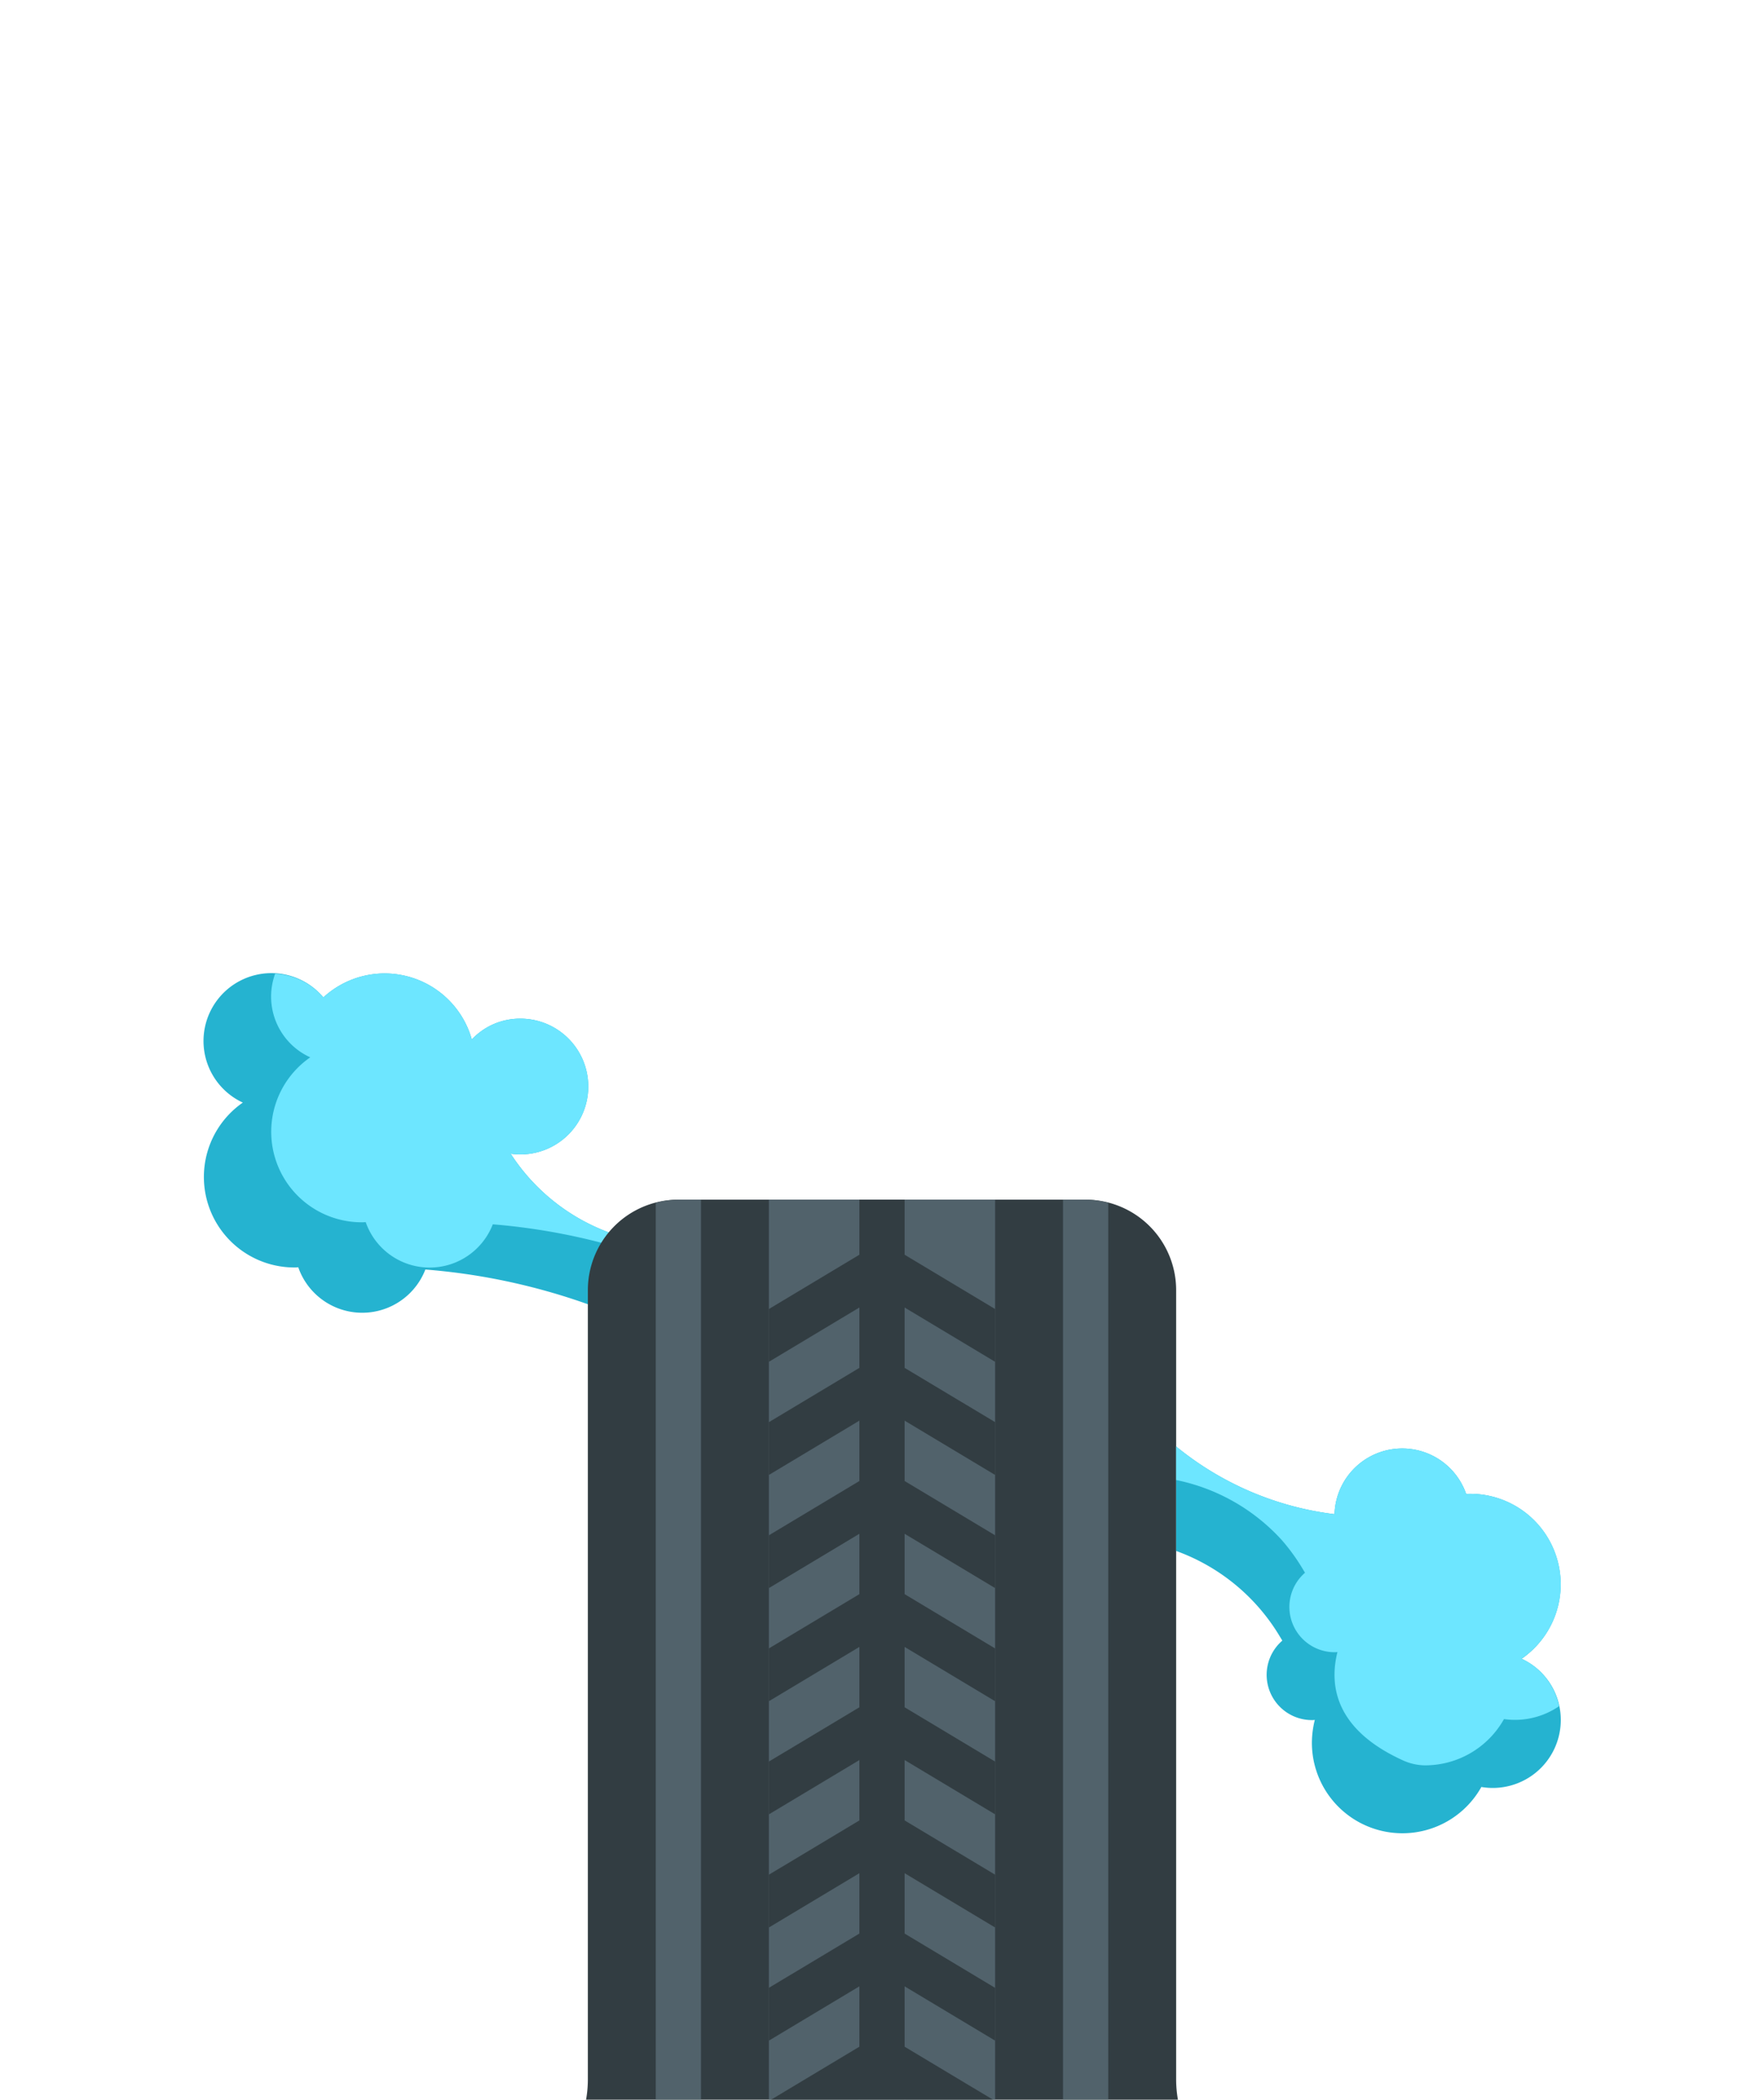 <svg width="268" height="319" fill="none" xmlns="http://www.w3.org/2000/svg"><g filter="url(#a)"><path d="M89.35 57.152a96.117 96.117 0 0 0-24.725-5.29 10.289 10.289 0 0 1-19.312-.344c-.205.028-.412.04-.619.034a13.75 13.75 0 0 1-7.803-25.049A10.312 10.312 0 1 1 49.13 10.52a13.75 13.75 0 0 1 22.55 6.394 10.054 10.054 0 0 1 7.39-3.163 10.312 10.312 0 1 1-1.485 20.518 30.336 30.336 0 0 0 14.898 11.953" fill="#25B3D0"/><path d="M92.482 46.22a30.336 30.336 0 0 1-14.898-11.952A10.313 10.313 0 1 0 79.07 13.75a10.055 10.055 0 0 0-7.39 3.163 13.749 13.749 0 0 0-22.55-6.394 10.24 10.24 0 0 0-7.33-3.586 10.13 10.13 0 0 0 5.336 12.695 13.75 13.75 0 0 0 7.803 25.06c.207.005.414-.006.619-.035a10.288 10.288 0 0 0 19.311.344 96.187 96.187 0 0 1 17.116 2.966l.498-1.742Z" fill="#6DE6FF"/><path d="M178.688 174.897V55a13.75 13.75 0 0 0-13.75-13.75h-61.876A13.75 13.75 0 0 0 89.312 55v119.897c0 4.668-1.855 9.145-5.156 12.447A17.605 17.605 0 0 0 79 199.791a8.963 8.963 0 0 0 6.126 8.501 94.118 94.118 0 0 0 29.772 4.833h38.19a94.202 94.202 0 0 0 29.786-4.833 8.958 8.958 0 0 0 6.126-8.501 17.607 17.607 0 0 0-5.156-12.447 17.606 17.606 0 0 1-5.156-12.447Z" fill="#323D42"/><path d="M116.812 41.25h34.376v171.875h-34.376V41.25Zm-13.75 0a13.672 13.672 0 0 0-3.437.485V211.87c2.279.375 4.572.643 6.875.849V41.25h-3.438Zm61.876 0H161.5v171.469a93.764 93.764 0 0 0 6.875-.852V41.735a13.672 13.672 0 0 0-3.437-.485Z" fill="#51626B"/><path d="m137.438 143.571 13.75 8.25v-8.02l-13.75-8.247v-9.171l13.75 8.25v-8.016l-13.75-8.25v-9.171l13.75 8.25v-8.017l-13.75-8.25v-9.17l13.75 8.249v-8.016l-13.75-8.25V74.82l13.75 8.25v-8.02l-13.75-8.247v-9.17l13.75 8.25v-8.017l-13.75-8.25V41.25h-6.876v8.367l-13.75 8.25v8.016l13.75-8.25v9.171l-13.75 8.25v8.017l13.75-8.25v9.17l-13.75 8.25v8.017l13.75-8.25v9.171l-13.75 8.247v8.02l13.75-8.25v9.171l-13.75 8.246v8.02l13.75-8.25v9.171l-13.75 8.247v8.02l13.75-8.25v9.171l-13.75 8.246v8.02l13.75-8.25v9.171l-13.75 8.25v8.017l13.75-8.25v9.171l-13.75 8.246v8.02l13.75-8.25v17.992h6.876v-17.992l13.75 8.25v-8.02l-13.75-8.246v-9.171l13.75 8.25v-8.02l-13.75-8.247v-9.171l13.75 8.25v-8.016l-13.75-8.25v-9.171Z" fill="#323D42"/><path d="M178.688 94.617a30.348 30.348 0 0 1 15.716 12.932l.416.688a6.869 6.869 0 0 0-1.948 7.598 6.874 6.874 0 0 0 6.44 4.477c.15.006.3-.005.447-.034a14.372 14.372 0 0 0-.447 3.472 13.746 13.746 0 0 0 10.276 13.309 13.748 13.748 0 0 0 15.471-6.585 10.337 10.337 0 0 0 8.39-2.282 10.324 10.324 0 0 0 3.676-7.88 10.22 10.22 0 0 0-5.947-9.315 13.75 13.75 0 0 0-7.803-25.06 3.735 3.735 0 0 0-.619.035 10.284 10.284 0 0 0-11.277-6.805 10.29 10.29 0 0 0-8.729 9.864 46.965 46.965 0 0 1-24.062-10.288" fill="#25B3D0"/><path d="M237.125 99.688a13.752 13.752 0 0 0-13.75-13.75 3.735 3.735 0 0 0-.619.034 10.284 10.284 0 0 0-11.277-6.805 10.29 10.29 0 0 0-8.729 9.864 46.965 46.965 0 0 1-24.062-10.288v5.098a29.688 29.688 0 0 1 16.07 9.143 30.267 30.267 0 0 1 3.094 4.256l.415.688a6.873 6.873 0 0 0-1.944 7.59A6.873 6.873 0 0 0 202.75 110c.15.006.3-.006.447-.034-1.279 5.121-.323 11.728 9.79 16.393a8.373 8.373 0 0 0 3.389.828 13.75 13.75 0 0 0 12.121-7.026 11.848 11.848 0 0 0 8.374-1.963 10.212 10.212 0 0 0-5.707-7.218 13.646 13.646 0 0 0 5.961-11.293Z" fill="#6DE6FF"/></g><defs><filter id="a" x="-6" y="-5" width="280" height="330" filterUnits="userSpaceOnUse" color-interpolation-filters="sRGB"><feFlood flood-opacity="0" result="BackgroundImageFix"/><feColorMatrix in="SourceAlpha" values="0 0 0 0 0 0 0 0 0 0 0 0 0 0 0 0 0 0 127 0" result="hardAlpha"/><feOffset/><feColorMatrix values="0 0 0 0 0.078 0 0 0 0 0.094 0 0 0 0 0.106 0 0 0 0.1 0"/><feBlend in2="BackgroundImageFix" result="effect1_dropShadow_453_21331"/><feColorMatrix in="SourceAlpha" values="0 0 0 0 0 0 0 0 0 0 0 0 0 0 0 0 0 0 127 0" result="hardAlpha"/><feOffset dy="5"/><feGaussianBlur stdDeviation="5"/><feColorMatrix values="0 0 0 0 0.078 0 0 0 0 0.094 0 0 0 0 0.106 0 0 0 0.1 0"/><feBlend in2="effect1_dropShadow_453_21331" result="effect2_dropShadow_453_21331"/><feColorMatrix in="SourceAlpha" values="0 0 0 0 0 0 0 0 0 0 0 0 0 0 0 0 0 0 127 0" result="hardAlpha"/><feOffset dy="19"/><feGaussianBlur stdDeviation="9.5"/><feColorMatrix values="0 0 0 0 0.078 0 0 0 0 0.094 0 0 0 0 0.106 0 0 0 0.08 0"/><feBlend in2="effect2_dropShadow_453_21331" result="effect3_dropShadow_453_21331"/><feColorMatrix in="SourceAlpha" values="0 0 0 0 0 0 0 0 0 0 0 0 0 0 0 0 0 0 127 0" result="hardAlpha"/><feOffset dy="42"/><feGaussianBlur stdDeviation="12.5"/><feColorMatrix values="0 0 0 0 0.078 0 0 0 0 0.094 0 0 0 0 0.106 0 0 0 0.05 0"/><feBlend in2="effect3_dropShadow_453_21331" result="effect4_dropShadow_453_21331"/><feColorMatrix in="SourceAlpha" values="0 0 0 0 0 0 0 0 0 0 0 0 0 0 0 0 0 0 127 0" result="hardAlpha"/><feOffset dy="75"/><feGaussianBlur stdDeviation="15"/><feColorMatrix values="0 0 0 0 0.078 0 0 0 0 0.094 0 0 0 0 0.106 0 0 0 0.01 0"/><feBlend in2="effect4_dropShadow_453_21331" result="effect5_dropShadow_453_21331"/><feBlend in="SourceGraphic" in2="effect5_dropShadow_453_21331" result="shape"/></filter></defs></svg>